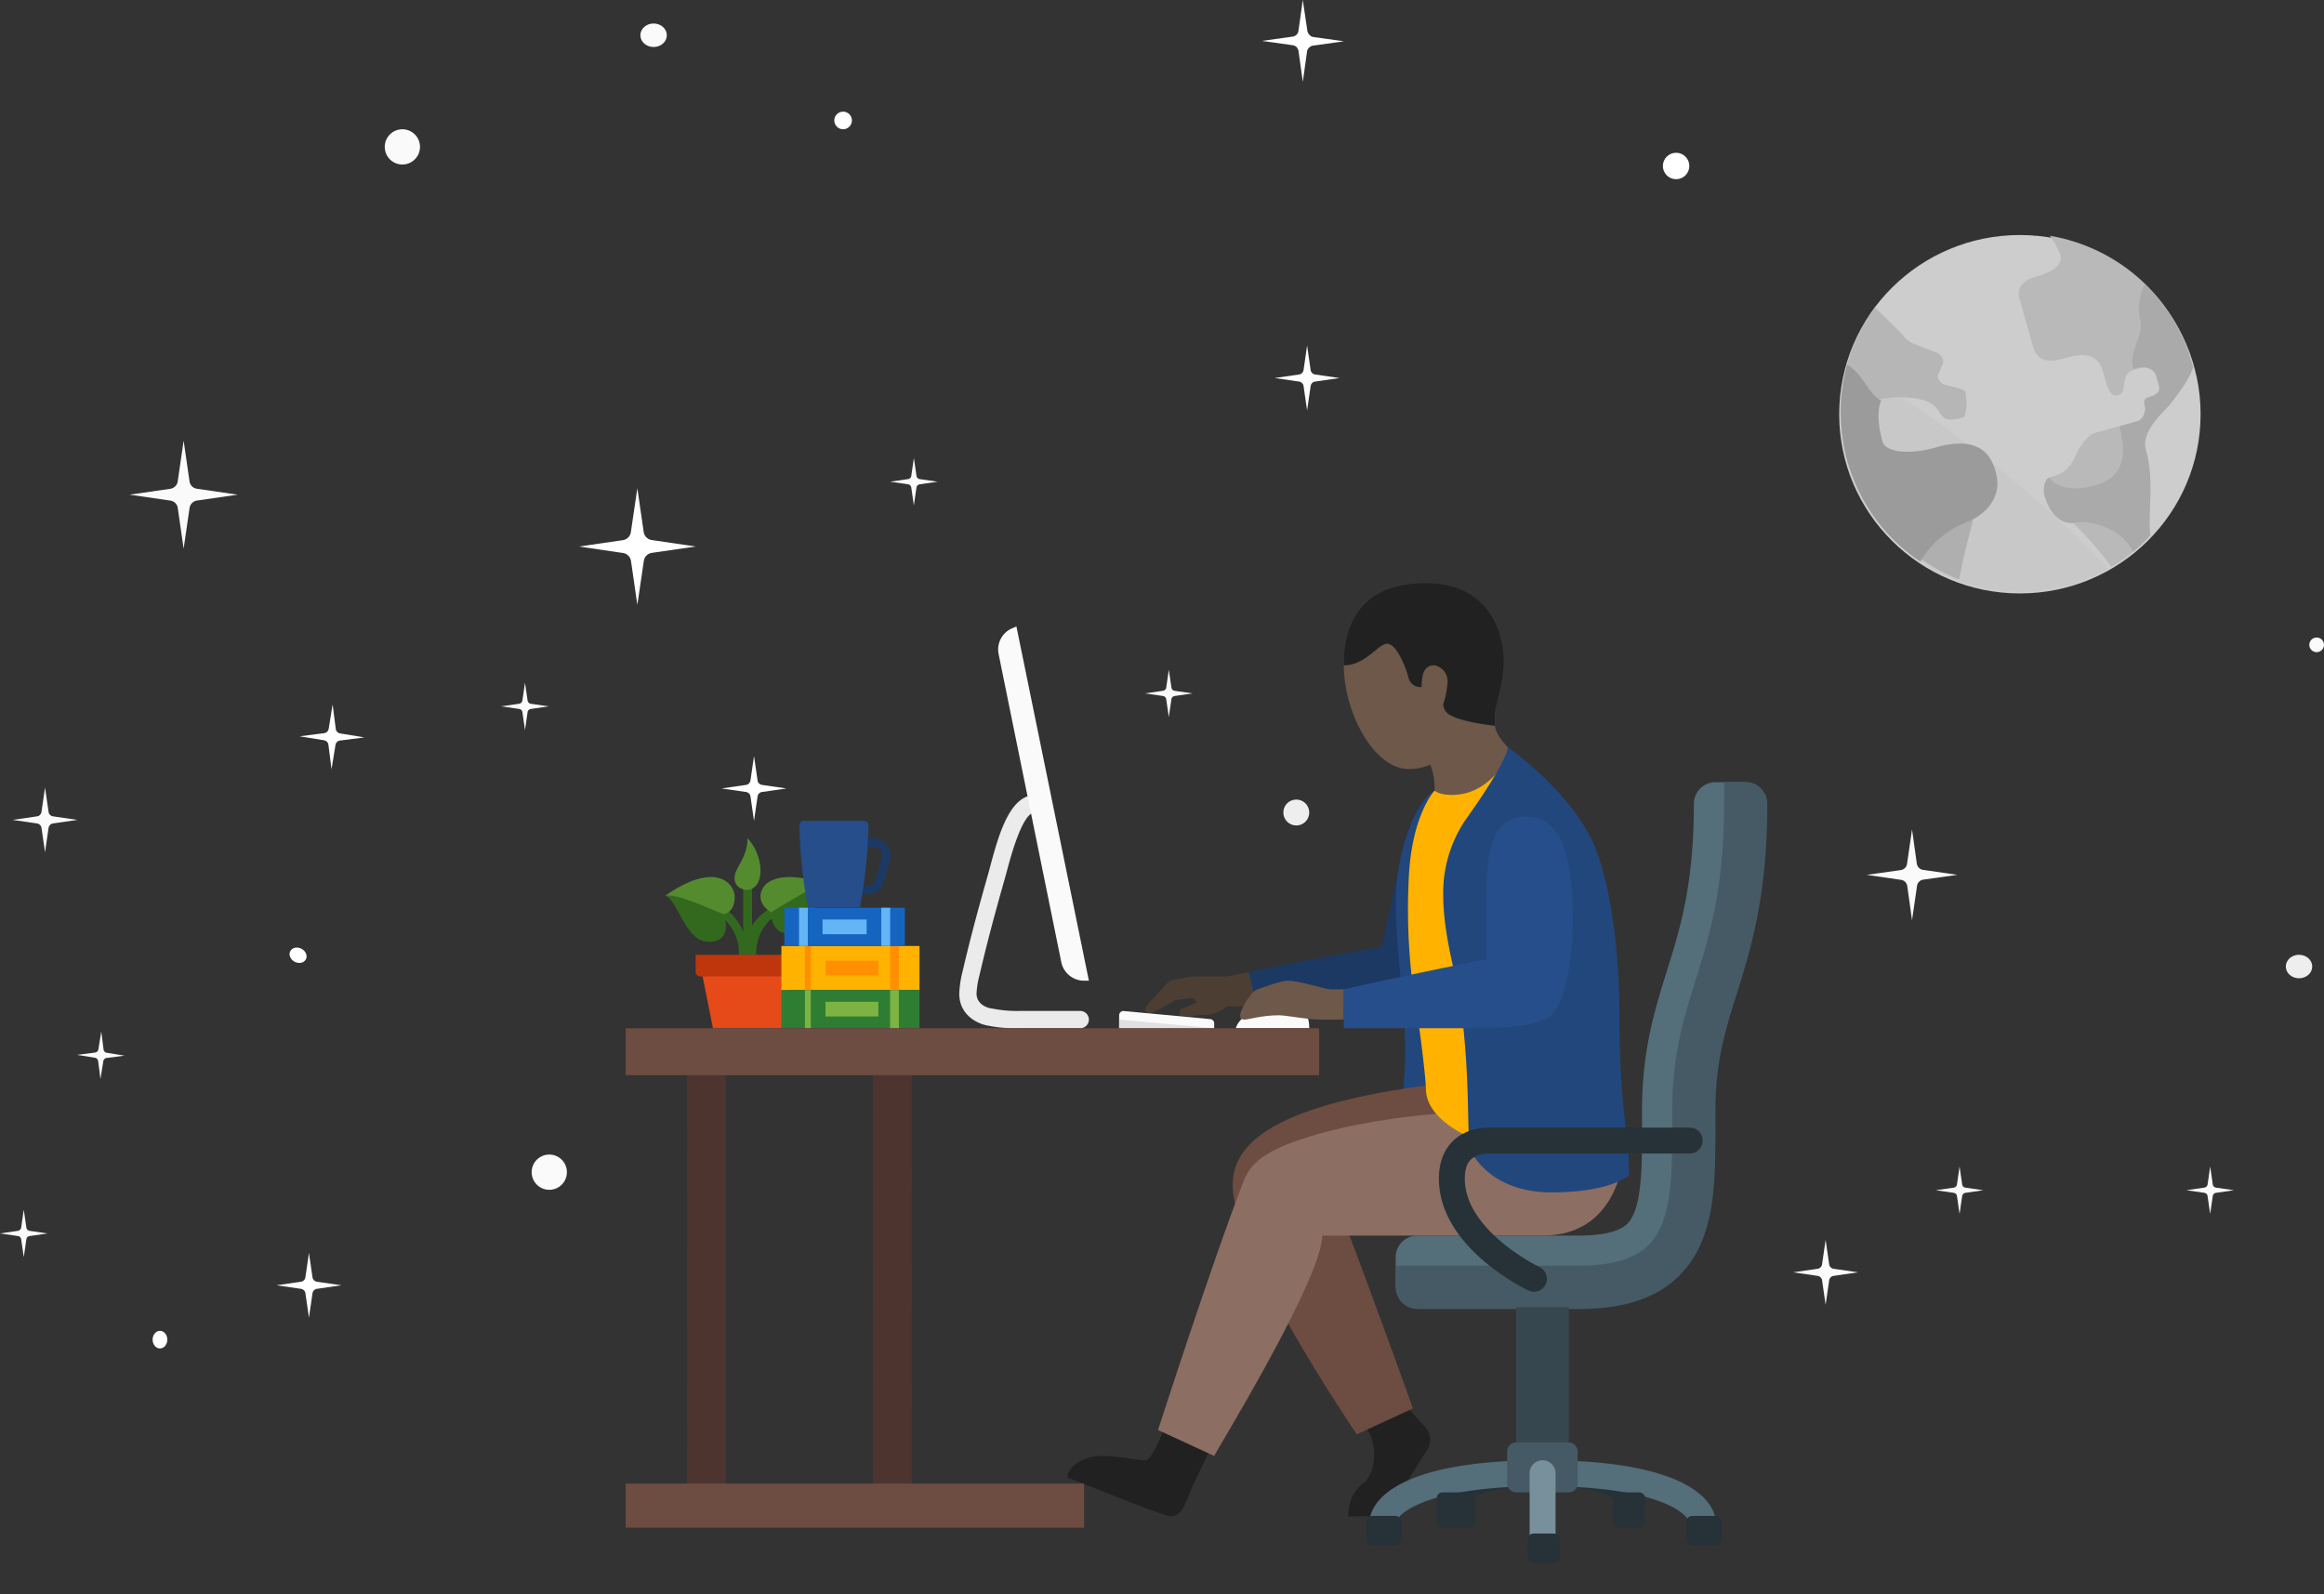 <svg xmlns="http://www.w3.org/2000/svg" xmlns:xlink="http://www.w3.org/1999/xlink" width="790.941" height="542.648" viewBox="0 0 790.941 542.648"><rect x="0" y="0" width="790.941" height="542.648" fill="#333333" stroke="none"/><defs><radialGradient id="a" cx="-1225.201" cy="-1782.663" r="87.5" gradientTransform="translate(-2745.035 -3820.41) rotate(180)" gradientUnits="userSpaceOnUse"><stop offset="0.76" stop-color="#e1e1e1"/><stop offset="0.78" stop-color="#e6e6e6" stop-opacity="0.639"/><stop offset="0.8" stop-color="#ececec" stop-opacity="0.302"/><stop offset="0.81" stop-color="#efefef" stop-opacity="0.078"/><stop offset="0.82" stop-color="#f0f0f0" stop-opacity="0"/></radialGradient><linearGradient id="b" x1="0.5" y1="-58.479" x2="0.5" y2="-59.479" gradientUnits="objectBoundingBox"><stop offset="0" stop-color="#fff" stop-opacity="0"/><stop offset="1" stop-color="#b3b3b3" stop-opacity="0.8"/></linearGradient><radialGradient id="c" cx="-3806.647" cy="-3053.016" r="5.204" gradientTransform="translate(-9941.593 -7807.697) rotate(180) scale(1.362 1.362)" gradientUnits="userSpaceOnUse"><stop offset="0.76" stop-color="#ebebeb"/><stop offset="0.77" stop-color="#ececec" stop-opacity="0.859"/><stop offset="0.78" stop-color="#eee" stop-opacity="0.659"/><stop offset="0.79" stop-color="#f0f0f0" stop-opacity="0.478"/><stop offset="0.8" stop-color="#f2f2f2" stop-opacity="0.329"/><stop offset="0.81" stop-color="#f3f3f3" stop-opacity="0.212"/><stop offset="0.82" stop-color="#f4f4f4" stop-opacity="0.122"/><stop offset="0.83" stop-color="#f4f4f4" stop-opacity="0.051"/><stop offset="0.85" stop-color="#f5f5f5" stop-opacity="0.012"/><stop offset="0.87" stop-color="#f5f5f5" stop-opacity="0"/></radialGradient></defs><g transform="translate(-997.059 -286)"><path d="M673.088,373l-.882,6.1a1.278,1.278,0,0,1-.382.735,1.47,1.47,0,0,1-.735.368l-6.088.882,6.088.882a1.28,1.28,0,0,1,1.118,1.118l.882,6.088.882-6.1a1.295,1.295,0,0,1,1.118-1.1l6.088-.882-6.1-.882a1.295,1.295,0,0,1-1.1-1.118Z" transform="translate(332.059 324.765)" fill="#fafafa"/><path d="M8.088,0,7.206,6.1a1.278,1.278,0,0,1-.382.735,1.47,1.47,0,0,1-.735.368L0,8.088l6.088.882a1.28,1.28,0,0,1,1.118,1.118l.882,6.088.882-6.1a1.295,1.295,0,0,1,1.118-1.1l6.088-.882-6.1-.882a1.47,1.47,0,0,1-.735-.368,1.47,1.47,0,0,1-.368-.75Z" transform="matrix(0.017, -1, 1, 0.017, 1023.156, 653.155)" fill="#fafafa"/><g transform="translate(1597.06 338.941)"><g transform="translate(26.228 26.731)"><ellipse cx="61.5" cy="61" rx="61.5" ry="61" transform="translate(-0.287 0.328)" fill="#cdcdcd"/><path d="M188,193.855A61.044,61.044,0,0,0,279.177,246.9a433.017,433.017,0,0,0-88.912-69.779A60.676,60.676,0,0,0,188,193.855Z" transform="translate(-187.758 -133.086)" fill="#c8c8c8"/><g transform="translate(0.243 0.578)"><path d="M228.34,197.184l5.794-1.662h0l.691-.206a35.118,35.118,0,0,1,13.956.294c8.529,2.529,3.6,8.912,13.794,6,1.309-.368,1.368-6.412.706-8.721-.279-.985-4.779-1.838-6.721-2.353a3.456,3.456,0,0,1-2.676-3.147l1.926-4.412a3.794,3.794,0,0,0-2-3.324l-7.912-3.074a8.676,8.676,0,0,1-4.191-3.412l-9.191-9.029A60.676,60.676,0,0,0,220.9,199.964" transform="translate(-220.898 -139.772)" fill="#b6b6b6"/><path d="M245.218,213.826h0c-.485,1.662-2.221,8.074-3.676,14.882-.25,1.294-.662,3.074-1.074,4.838a60.074,60.074,0,0,1-11.632-6.1,62.335,62.335,0,0,1-9.485-7.882l25.985-6.162a3.6,3.6,0,0,0-.118.426Z" transform="translate(-200.262 -116.591)" fill="#afafaf"/><path d="M169.428,168.791l4.691,16.441C176,191.805,181.59,190.2,185.884,189c10.529-2.941,11.559,3.1,12.691,7.044s1.868,6.574,4.824,5.721.1-7.132,5.029-8.544l2.941-.824,16.088-4.588a61.1,61.1,0,0,0-47.647-40.235,28.531,28.531,0,0,1,3.544,6.25c1.132,3.941-2.868,6.147-8.456,7.75C168.267,163.438,169.149,167.791,169.428,168.791Z" transform="translate(-108.678 -147.57)" fill="#b9b9b9"/><path d="M180.38,209.053h0l2.515,8.824s4.412,5.559,5.456,6.691a111.761,111.761,0,0,1,13.044,14.956,60.292,60.292,0,0,0,7.353-5.118c1.029-.838,2.015-1.706,2.941-2.6l-3.676-12.9V194.053l-3.735-2.074-.5-.279-2.618.735-5.265,1.471c-2.309.662-4.6,3.809-6.015,6.324C187.012,207.141,184.306,207.906,180.38,209.053Z" transform="translate(-109.306 -126.803)" fill="#b9b9b9"/><path d="M213.734,193.7a60.927,60.927,0,0,0,27.088,50.735A31.088,31.088,0,0,1,257.1,230.822h.118c1.338-.559,12.456-5.706,9.279-16.853-1.044-3.6-3.765-13.147-20.206-8.456-9.853,2.824-17.368,1.471-18.309-1.882-2.809-9.853-.471-14.088-.471-14.088a2.607,2.607,0,0,1-.456-.221h-.088c-3.6-2-6.118-9.294-11.044-11.882A60.735,60.735,0,0,0,213.734,193.7Z" transform="translate(-213.734 -133.513)" fill="#9b9b9b"/><path d="M168.586,230.457c3.044,10.824,9.809,9.6,9.809,9.6,4.9-1.368,16.574,1.471,20.4,9.838,1.029-.838,2.015-1.706,2.941-2.6s2.029-1.926,2.941-2.941c-.838-7.118,1.471-19.118-1.471-29.147-1.9-6.574,6.515-13.235,8.588-15.971,2.779-3.662,6.191-8.059,7.485-12.176-.4-1.471-.853-3.044-1.382-4.529a60.809,60.809,0,0,0-15.1-23.75,18.456,18.456,0,0,0-1.559,12.176c1.471,4.941-4.044,10.765-2.353,16.676a11.765,11.765,0,0,1,2.941-.515c2.941-.1,4.412,1.382,4.868,2.941l.926,3.279c.485,1.662-.544,2.941-2.529,3.574-2.632.75-2.765,1.471-2.294,3.147s-.426,4.75-2.4,5.309l-6.25,1.779.1.368c3.471,12.559-1.382,17.794-7.9,19.632-12.5,3.574-16.015-2.529-16.015-2.529h0C168.454,225.192,168.219,229.148,168.586,230.457Z" transform="translate(-99.336 -142.295)" fill="#aaa"/></g></g><path d="M236.5,129A87.5,87.5,0,1,1,149,216.5,87.5,87.5,0,0,1,236.5,129Zm0,148.53a61.03,61.03,0,1,0-61.029-61.03h0a61.03,61.03,0,0,0,61.03,61.03Z" transform="translate(-149 -129)" fill="url(#a)"/></g><path d="M378.892,93l-1.471,10.529a2.279,2.279,0,0,1-.647,1.279,2.368,2.368,0,0,1-1.279.647l-10.515,1.471,10.529,1.471a2.28,2.28,0,0,1,1.279.647,2.367,2.367,0,0,1,.647,1.279l1.471,10.515,1.471-10.529a2.221,2.221,0,0,1,.721-1.132,2.367,2.367,0,0,1,1.279-.647l10.515-1.471-10.529-1.471a2.235,2.235,0,0,1-1.265-.824,2.368,2.368,0,0,1-.647-1.279Z" transform="translate(1061.55 193)" fill="#fff"/><path d="M639.382,195l-2.015,13.853a2.942,2.942,0,0,1-.838,1.676,3.058,3.058,0,0,1-1.677.853l-13.853,2,13.853,2.015a2.941,2.941,0,0,1,2.53,2.515l2,13.853,2.015-13.853a2.942,2.942,0,0,1,.838-1.676,3.059,3.059,0,0,1,1.677-.853l13.853-2-13.853-2.015a2.941,2.941,0,0,1-2.529-2.515Z" transform="translate(420.177 241)" fill="#fafafa"/><path d="M257.029,380l-1.206,8.309a1.824,1.824,0,0,1-.515,1.015,1.632,1.632,0,0,1-1,.5L246,391.029l8.309,1.206a1.823,1.823,0,0,1,1.015.515,1.632,1.632,0,0,1,.5,1l1.206,8.309,1.206-8.309a1.823,1.823,0,0,1,.515-1.015,1.632,1.632,0,0,1,1-.5l8.309-1.206-8.309-1.206a1.823,1.823,0,0,1-1.015-.515,1.632,1.632,0,0,1-.5-1Z" transform="translate(1361.354 328.06)" fill="#fafafa"/><path d="M257.029,380l-1.206,8.309a1.824,1.824,0,0,1-.515,1.015,1.632,1.632,0,0,1-1,.5L246,391.029l8.309,1.206a1.823,1.823,0,0,1,1.015.515,1.632,1.632,0,0,1,.5,1l1.206,8.309,1.206-8.309a1.823,1.823,0,0,1,.515-1.015,1.632,1.632,0,0,1,1-.5l8.309-1.206-8.309-1.206a1.823,1.823,0,0,1-1.015-.515,1.632,1.632,0,0,1-.5-1Z" transform="translate(755.354 174.06)" fill="#fafafa"/><circle cx="4.5" cy="4.5" r="4.5" transform="translate(1563 338)" fill="#fff"/><path d="M408.088,248l-.882,6.1a1.295,1.295,0,0,1-1.118,1.1l-6.088.882,6.1.882a1.295,1.295,0,0,1,1.1,1.118l.882,6.088.882-6.1a1.295,1.295,0,0,1,1.118-1.1l6.088-.882-6.1-.882a1.295,1.295,0,0,1-1.1-1.118Z" transform="translate(986.765 265.942)" fill="#fafafa"/><path d="M467.088,199l-.882,6.1a1.295,1.295,0,0,1-1.118,1.1l-6.088.882,6.1.882a1.3,1.3,0,0,1,1.1,1.118l.882,6.088.882-6.1a1.295,1.295,0,0,1,1.118-1.1l6.088-.882-6.1-.882a1.295,1.295,0,0,1-1.1-1.118Z" transform="translate(841 242.883)" fill="#fafafa"/><path d="M238.441,285l-1.691,11.632a2.441,2.441,0,0,1-.706,1.471,2.544,2.544,0,0,1-1.471.721L223,300.441l11.632,1.691a2.441,2.441,0,0,1,1.471.706,2.544,2.544,0,0,1,.721,1.471l1.618,11.574,1.691-11.632a2.441,2.441,0,0,1,.706-1.471,2.544,2.544,0,0,1,1.471-.721l11.574-1.618L242.25,298.75a2.441,2.441,0,0,1-1.471-.706,2.544,2.544,0,0,1-.721-1.471Z" transform="translate(1409.354 283.353)" fill="#fafafa"/><path d="M167.088,363l-.882,6.1a1.3,1.3,0,0,1-1.118,1.1l-6.088.882,6.1.882a1.295,1.295,0,0,1,1.1,1.118l.882,6.088.882-6.1a1.295,1.295,0,0,1,1.118-1.1l6.088-.882-6.1-.882a1.295,1.295,0,0,1-1.1-1.118Z" transform="translate(1582.178 320.059)" fill="#fafafa"/><path d="M557.088,251l-.882,6.1a1.3,1.3,0,0,1-1.118,1.1l-6.088.882,6.088.882a1.279,1.279,0,0,1,1.118,1.118l.882,6.088.882-6.1a1.295,1.295,0,0,1,1.118-1.1l6.088-.882-6.088-.882a1.279,1.279,0,0,1-1.118-1.118Z" transform="translate(618.647 267.353)" fill="#fafafa"/><path d="M225.088,363l-.882,6.088a1.279,1.279,0,0,1-1.118,1.118l-6.088.882,6.088.882a1.279,1.279,0,0,1,1.118,1.118l.882,6.088.882-6.1a1.471,1.471,0,0,1,.368-.735,1.338,1.338,0,0,1,.75-.368l6.088-.882-6.088-.882a1.279,1.279,0,0,1-1.118-1.118Z" transform="translate(1438.884 320.059)" fill="#fafafa"/><path d="M377.029,173l-1.206,8.309a1.823,1.823,0,0,1-.515,1.015,1.632,1.632,0,0,1-1,.5L366,184.029l8.309,1.206a1.823,1.823,0,0,1,1.015.515,1.632,1.632,0,0,1,.5,1l1.206,8.309,1.206-8.309a1.824,1.824,0,0,1,.515-1.015,1.632,1.632,0,0,1,1-.5l8.309-1.206-8.309-1.206a1.824,1.824,0,0,1-1.015-.515,1.632,1.632,0,0,1-.5-1Z" transform="translate(1064.883 230.647)" fill="#fff"/><path d="M608.029,383l-1.206,8.309a1.824,1.824,0,0,1-.515,1.015,1.633,1.633,0,0,1-1,.5L597,394.029l8.309,1.206a1.824,1.824,0,0,1,1.015.515,1.632,1.632,0,0,1,.5,1l1.206,8.309,1.206-8.309a1.824,1.824,0,0,1,.515-1.015,1.633,1.633,0,0,1,1-.5l8.309-1.206-8.309-1.206a1.823,1.823,0,0,1-1.015-.515,1.633,1.633,0,0,1-.5-1Z" transform="translate(494.177 329.471)" fill="#fff"/><path d="M11.029,0,9.823,8.309a1.824,1.824,0,0,1-.515,1.015,1.633,1.633,0,0,1-1,.5L0,11.029l8.309,1.206a1.824,1.824,0,0,1,1.015.515,1.632,1.632,0,0,1,.5,1l1.206,8.309,1.206-8.309a1.824,1.824,0,0,1,.515-1.015,1.633,1.633,0,0,1,1-.5l8.309-1.206L13.75,9.824a1.823,1.823,0,0,1-1.015-.515,1.633,1.633,0,0,1-.5-1Z" transform="matrix(0.017, -1, 1, 0.017, 1098.863, 547.659)" fill="#fff"/><path d="M505.029,268l-1.206,8.309a1.823,1.823,0,0,1-.515,1.015,1.632,1.632,0,0,1-1,.5L494,279.029l8.309,1.206a1.824,1.824,0,0,1,1.015.515,1.632,1.632,0,0,1,.5,1l1.206,8.309,1.206-8.309a1.823,1.823,0,0,1,.515-1.015,1.632,1.632,0,0,1,1-.5l8.309-1.206-8.309-1.206a1.823,1.823,0,0,1-1.015-.515,1.632,1.632,0,0,1-.5-1Z" transform="translate(748.648 275.353)" fill="#fff"/><path d="M534.853,206l-2.206,14.956a3.22,3.22,0,0,1-.912,1.824,3.323,3.323,0,0,1-1.809.912L515,225.853l14.956,2.206a3.235,3.235,0,0,1,2.735,2.721l2.162,14.926,2.206-14.956a3.222,3.222,0,0,1,.912-1.824,3.324,3.324,0,0,1,1.809-.912l14.926-2.162-14.956-2.206a3.235,3.235,0,0,1-2.735-2.721Z" transform="translate(679.118 246.177)" fill="#fff"/><ellipse cx="4.5" cy="4" rx="4.5" ry="4" transform="translate(1215 294)" fill="#fafafa"/><circle cx="3" cy="3" r="3" transform="translate(1281 324)" fill="#fff"/><ellipse cx="2.5" cy="3" rx="2.5" ry="3" transform="translate(1049 739)" fill="#fff"/><ellipse cx="2.5" cy="3" rx="2.5" ry="3" transform="matrix(0.469, -0.883, 0.883, 0.469, 1094.684, 611.963)" fill="#fff"/><circle cx="6" cy="6" r="6" transform="translate(1128 330)" fill="#fafafa"/><circle cx="6" cy="6" r="6" transform="translate(1178 679)" fill="#fafafa"/><ellipse cx="4.5" cy="4" rx="4.5" ry="4" transform="translate(1775 611)" fill="#eee"/><circle cx="4.412" cy="4.412" r="4.412" transform="translate(1433.824 558.162)" fill="#eee"/><circle cx="2.5" cy="2.5" r="2.5" transform="translate(1783 503)" fill="#fafafa"/><g transform="translate(1155.883 484.53)"><g transform="translate(167.647 14.706)"><path d="M444.22,356.4h20.956a2.941,2.941,0,1,0,0-5.882H444.22a42.368,42.368,0,0,1-9.235-.868h-.235c-.471-.088-4.868-.956-4.868-5.074a29.106,29.106,0,0,1,.985-6.162c3.044-13.118,6.221-24.4,8.324-31.853l.221-.765c.235-.838.5-1.809.779-2.838,1.471-5.485,5.368-20.044,9.588-20.044a2.941,2.941,0,0,0,0-5.882c-8.735,0-12.515,14.1-15.28,24.4-.265,1.015-.515,1.941-.75,2.765l-.221.779c-2.118,7.5-5.324,18.853-8.4,32.1A35.432,35.432,0,0,0,424,344.633c0,7.353,6.279,10.294,9.721,10.868A46.572,46.572,0,0,0,444.22,356.4Z" transform="translate(-424 -219.633)" fill="#ebebeb"/><path d="M428.75,238.632,430.22,238l24.662,120.588h-1.559a7.941,7.941,0,0,1-7.809-6.191L424.161,247.426a7.853,7.853,0,0,1,4.588-8.794Z" transform="translate(-410.764 -238)" fill="#fafafa"/></g><path d="M230,444h0a26.471,26.471,0,0,0,26.471,26.471H700.589A26.471,26.471,0,0,0,727.06,444Z" transform="translate(-230 -126.352)" opacity="0.2" fill="url(#b)"/><g transform="translate(204.412)"><path d="M420.324,318l-7.353,1.471H402.28a15.539,15.539,0,0,0-2.191.191c-1.353.235-3.676.647-5.25,1.015a4.662,4.662,0,0,0-2.706,1.618c-1.588,2-7.088,7.029-7.1,8.515,0,.338.073,1.1,1.221,1.206,1.4.132,9.029-4.412,9.029-4.412l5.882-.868,1.471,1.471a24.255,24.255,0,0,1-4.412,1.985c-1.471.515-1.471,1-1.471,1.735,0,.309.132,1,1.176,1.1,1.662.176,5-.412,7.529-.412a12.471,12.471,0,0,0,7.471-2.941h10.294Z" transform="translate(-358.559 -185.647)" fill="#4d3e34"/><path d="M398.706,279c5.882,0,13.235,1.471,13.235,20.588,0,8.824-3.265,33.5-11.765,44.118-5.882,7.353-55.324,4.412-63.235,4.412L334,336.353s21.927-4.647,45.177-8.529c0,0,1.941-8,5.162-23.412C388.412,284.882,392.647,279,398.706,279Z" transform="translate(-272.235 -204)" fill="#1b3963"/><path d="M333.235,276h0C325.882,280.412,320,298.779,320,314.235c0,19.118,4.412,39.706,2.941,58.824a128.48,128.48,0,0,0,0,22.059h45.588V276Z" transform="translate(-208.235 -205.412)" fill="#22477d"/><g transform="translate(56.294 170.179)"><path d="M371.882,434.559a7.353,7.353,0,0,0,1.059-3.853,6.853,6.853,0,0,0-2.118-4.412c-6.706-7.353-9.647-10.294-9.647-10.294l-11.765,8.824a15.735,15.735,0,0,1,4.412,11.765,14.176,14.176,0,0,1-2.941,8.823S345,448.353,345,457.177h9.324a5.882,5.882,0,0,0,4.971-2.75Z" transform="translate(-305.706 -309.708)" fill="#212121"/><path d="M404,379.425c-17.647,4.412-42.647,7.353-42.647,7.353,10.294,26.471,25,67.647,25,67.647l-19.118,8.824S325,401.484,325,378.4c0-12.206,9.882-26.912,68.706-34.265,20.5-2.559,27.941,7.353,27.941,16.176C421.647,372.072,412.824,377.219,404,379.425Z" transform="translate(-325 -343.721)" fill="#6d4c41"/></g><g transform="translate(0 179.412)"><path d="M445,427.882s-.515,2.162-7.353,16.177c-1.853,3.794-3.059,10.294-7.353,10.294-2.6,0-31.6-11.971-35.294-13.235,0-2.941,4.412-7.353,11.765-7.353,5.882,0,11.765,1.471,14.706,1.471S428.824,422,428.824,422Z" transform="translate(-395 -316.117)" fill="#212121"/><path d="M419.118,350c29.25,0,39.706,11.765,39.706,11.765s0,30.882-27.941,30.882h-75c0,14.706-36.662,74.294-36.765,75L300,458.824s19.118-59.309,29.25-85c2.015-5.1,6.044-9.118,16.824-13.044C374.544,350.426,413.441,350,419.118,350Z" transform="translate(-269.118 -350)" fill="#8d6e63"/></g><path d="M373,333.353h25c0-5.882-2.941-7.353-8.824-7.353C374.471,326,373,333.353,373,333.353Z" transform="translate(-315.647 -181.882)" fill="#fafafa"/><path d="M400.294,322.941h-4.412c-2.132,0-10.412-2.941-14.706-2.941-2.206,0-7.779,2.059-10.294,2.941-2.265.794-5.882,7.074-5.882,8.824,0,1.088.412,1.471,1.471,1.471,1.471,0,5.882-1.471,11.765-1.471,2.221,0,10.294,1.471,13.235,1.471h8.824Z" transform="translate(-306.176 -184.706)" fill="#6d584a"/><path d="M348.855,289.824a18.043,18.043,0,0,0,7.353-1.471,21.531,21.531,0,0,1,1.471,8.824c0,2.941,1.471,5.882,4.412,5.882,25,0,20.588-20.588,20.588-20.588s-4.412-4.412-4.412-7.353V263.353c0-22.059-7.353-32.353-23.529-32.353S326.8,242.338,326.8,254.529C326.8,270.706,337.09,289.824,348.855,289.824Z" transform="translate(-232.678 -226.588)" fill="#6d584a"/><path d="M355.941,228c22.059,0,26.471,17.647,26.471,26.471,0,7.676-2.706,14-2.941,17.647-.073,1.25,0,4.412,0,4.412s-10.926-1.132-15.324-3.662a4.412,4.412,0,0,1-2.324-3.691,29.926,29.926,0,0,0,1.471-7.353,5.529,5.529,0,0,0-4.412-5.882c-2.941,0-4.412,1.823-4.412,7.353a4.088,4.088,0,0,1-4.412-2.941c-.824-3.353-3.985-11.765-7.353-11.765-2.941,0-7.353,7.353-14.706,7.353C328,245.647,330.941,228,355.941,228Z" transform="translate(-233.882 -228)" fill="#212121"/><path d="M323.162,356.235a206.763,206.763,0,0,1-2.941-45.588c.794-22.471,8.824-30.882,8.824-30.882s1.471,1.471,5.882,1.471c13.235,0,19.118-13.235,19.118-13.235l10.294,11.765V398.883H343.751s-17.647-6.1-17.647-17.647C326.1,378.647,324.442,363.75,323.162,356.235Z" transform="translate(-204.045 -209.176)" fill="#ffb300"/><path d="M321.062,266S340.18,279.235,349,296.324c8.368,16.177,10.221,48.221,9.926,62.162.368,33.985,3.309,36.927,3.309,53.1,0,0-5.809,5.882-26.471,5.882s-27.809-13.5-27.941-16.177c-.632-12.882,0-25-2.941-48.529C303.974,345.412,299,330.706,299,316a44.412,44.412,0,0,1,7.353-25C321.062,270.412,321.062,266,321.062,266Z" transform="translate(-171.062 -210.118)" fill="#22477d"/><path d="M373.765,282c10.294,0,16.177,8.824,16.177,35.294,0,11.691-2.059,27.25-7.353,32.353-3.176,3.074-13.235,4.412-23.529,4.412H312V340.824c19.118-4.412,48.529-10.294,48.529-10.294V307C360.529,292.294,363.471,282,373.765,282Z" transform="translate(-217.882 -202.588)" fill="#254e8a"/></g><g transform="translate(222.059 145.611)"><path d="M395,332.875h32.353v-1.632a1.471,1.471,0,0,0-1.338-1.471l-29.412-2.75a1.471,1.471,0,0,0-1.6,1.323h0Z" transform="translate(-395 -327.015)" fill="#fafafa"/><path d="M395,331.941h32.353L395,329Z" transform="translate(-395 -326.082)" fill="#e0e0e0"/></g><g transform="translate(305.816 67.647)"><path d="M391.108,281.329c0,55.515-17.647,65.647-17.647,104.412,0,30.985,2.177,60.294-39.162,60.294H271.99V435.741a7.353,7.353,0,0,1,7.353-7.353H334.3c5.706,0,13.235-.706,16.559-4.073,5.059-5.088,5.015-19.824,4.971-34.088v-4.485c0-20.338,4.294-34.074,8.441-47.382,4.529-14.485,9.206-29.412,9.206-57.029h0a7.353,7.353,0,0,1,7.353-7.279h10.294Z" transform="translate(-261.629 -273.976)" fill="#546e7a"/><path d="M274.353,453.412h54.956c15.4,0,26.6-3.735,34.265-11.426,12.4-12.441,12.25-31.559,12.25-51.809v-4.412c0-16.529,3.382-27.368,7.353-39.927,4.838-15.529,10.294-33.118,10.294-64.485A7.353,7.353,0,0,0,386.118,274h-7.353v7.353c0,29.132-4.912,44.868-9.676,60.1-4.1,13.132-7.971,25.544-7.971,44.309v4.412c0,17.118.1,33.279-7.971,41.382-4.765,4.779-12.574,7.1-23.853,7.1H267v7.353a7.353,7.353,0,0,0,7.353,7.353Z" transform="translate(-256.639 -274)" fill="#455a64"/><path d="M314.353,409.882a4.412,4.412,0,0,0,1.882-8.4c-.25-.118-25.412-12.323-25.412-30.088,0-3.985.971-8.574,8.574-8.574h67.9a4.412,4.412,0,1,0,0-8.823H299.4c-10.735,0-17.4,6.662-17.4,17.4,0,23.368,29.221,37.471,30.471,38.059a4.412,4.412,0,0,0,1.882.427Z" transform="translate(-256.933 -236.353)" fill="#263238"/><path d="M304.677,445.25s3.088-5.426,25.147-5.426c14.574,0,20.809,2.382,23.235,3.809a5.177,5.177,0,0,1,1.868,1.559l1.912-.6,1.471-.279,5.338-.426c-.235-3.015-3.4-12.882-33.824-12.882S296.25,440.868,296,443.882l8.824.706a1.676,1.676,0,0,1-.147.662Z" transform="translate(-269.462 -200.117)" fill="#263238"/><path d="M287.824,452.265c.853-3.471,11.485-12.441,50-12.441s49.206,8.971,50,12.441a1.189,1.189,0,0,1,0-.324l8.824-.706c-.265-3.382-4.412-20.235-58.824-20.235S279.279,447.853,279,451.235l8.824.706A1.189,1.189,0,0,1,287.824,452.265Z" transform="translate(-277.462 -200.117)" fill="#546e7a"/><rect width="18" height="55" transform="translate(51.302 178.823)" fill="#37474f"/><rect width="24" height="17" rx="3" transform="translate(48.302 224.823)" fill="#455a64"/><g transform="translate(0 230.883)"><path d="M320.412,460.412A4.412,4.412,0,0,0,324.824,456V435.412a4.412,4.412,0,1,0-8.824,0h0V456a4.412,4.412,0,0,0,4.412,4.412Z" transform="translate(-260.05 -431)" fill="#78909c"/><rect width="11" height="10" rx="2" transform="translate(55.302 24.94)" fill="#263238"/><rect width="12" height="10" rx="2" transform="translate(109.302 18.94)" fill="#263238"/><rect width="11" height="12" rx="2" transform="translate(84.302 10.94)" fill="#263238"/><rect width="13" height="12" rx="2" transform="translate(24.302 10.94)" fill="#263238"/><rect width="12" height="10" rx="2" transform="translate(0.302 18.94)" fill="#263238"/></g></g><g transform="translate(67.647 86.765)"><path d="M499.461,319.125A15.618,15.618,0,0,1,507.52,305.7l-1.471-2.588a18.574,18.574,0,0,0-9.529,16.015Z" transform="translate(-470.049 -279.419)" fill="#33691e"/><path d="M496.429,319.106l2.941-.088a15.794,15.794,0,0,1,6.735-13.456L504.4,303.15a18.809,18.809,0,0,0-7.971,15.956Z" transform="translate(-468.488 -279.4)" fill="#33691e"/><path d="M512.67,319.106A18.809,18.809,0,0,0,504.7,303.15l-1.706,2.412a15.8,15.8,0,0,1,6.735,13.544Z" transform="translate(-484.729 -279.4)" fill="#33691e"/><path d="M521.4,296c-6.338,0-13.573,4.985-15.441,6.338,4.044,1.574,6.765,6.485,13.926,7.426,4.779.6,5.882-1.132,5.882-1.132s3.779-.368,3.779-5.882C529.489,299.9,527.078,296,521.4,296Z" transform="translate(-505.96 -282.765)" fill="#558b2f"/><path d="M521.531,315.935c-6.838-.956-9.426-14.029-13.529-15.6,3.191-.471,8.206,1.471,19.75,6.294C530.339,313.729,526.545,316.714,521.531,315.935Z" transform="translate(-508.001 -280.758)" fill="#33691e"/><path d="M488.618,297.25c6.235-3.073,15.971.382,18.441,1.265-3.632,2.176-3.118,13.912-9.75,16.088-4.676,1.471-8.309-.25-8.691-6.632C483.412,305.029,484.192,299.411,488.618,297.25Z" transform="translate(-452.647 -282.764)" fill="#558b2f"/><path d="M493.691,313.8c6.632-2.176,6.118-13.912,9.75-16.088-3.25.265-7.927,3.073-18.441,9.456C485.382,313.548,488.9,315.328,493.691,313.8Z" transform="translate(-449.029 -281.96)" fill="#33691e"/><rect width="3" height="21" transform="translate(26.47 16.705)" fill="#33691e"/><path d="M504.412,287a17.074,17.074,0,0,1,4.412,10.853c0,6.794-4.412,6.794-4.412,6.794s-4.412,0-4.412-4.074C500,297.029,504.412,293.794,504.412,287Z" transform="translate(-476.471 -287)" fill="#558b2f"/><path d="M524.353,316l-4.412,22.059H496.412L492,316Z" transform="translate(-480.235 -273.353)" fill="#e64a19"/><path d="M492.471,321.353h32.353a1.471,1.471,0,0,0,1.471-1.471V314H491v5.882A1.588,1.588,0,0,0,492.471,321.353Z" transform="translate(-480.706 -274.294)" fill="#bf360c"/></g><g transform="translate(107.196 123.526)"><rect width="47" height="15" transform="translate(-0.079 -0.056)" fill="#ffb300"/><rect width="3" height="15" transform="translate(36.921 -0.056)" fill="#ff8f00"/><rect width="2" height="15" transform="translate(7.921 -0.056)" fill="#ff8f00"/><rect width="18" height="5" transform="translate(14.921 4.944)" fill="#ff8f00"/></g><g transform="translate(107.196 138.114)"><rect width="47" height="13" transform="translate(-0.079 0.356)" fill="#2e7d32"/><rect width="3" height="13" transform="translate(36.921 0.356)" fill="#7cb342"/><rect width="2" height="13" transform="translate(7.921 0.356)" fill="#7cb342"/><rect width="18" height="5" transform="translate(14.921 4.356)" fill="#7cb342"/></g><g transform="translate(108.318 110.06)"><rect width="41" height="13" transform="translate(-0.201 0.41)" fill="#1565c0"/><rect width="3" height="13" transform="translate(32.799 0.41)" fill="#64b5f6"/><rect width="3" height="13" transform="translate(4.799 0.41)" fill="#64b5f6"/><rect width="15" height="5" transform="translate(12.799 4.41)" fill="#64b5f6"/></g><g transform="translate(113.235 80.882)"><g transform="translate(16.044 5.926)"><path d="M472.395,288l-1.471,16.177h5.456a4.412,4.412,0,0,0,4.25-3.25l2.015-7.353a4.412,4.412,0,0,0-3.088-5.412A4.546,4.546,0,0,0,478.38,288Z" transform="translate(-469.321 -286.573)" fill="url(#c)"/><path d="M469.929,306.1h7.059a5.882,5.882,0,0,0,5.662-4.338l2.015-7.353a5.779,5.779,0,0,0-.559-4.412,5.882,5.882,0,0,0-3.559-2.765A6.106,6.106,0,0,0,479,287.03h-7.353Zm9.059-16.177a2.764,2.764,0,0,1,.779.1,2.941,2.941,0,0,1,2.059,3.618h0L479.811,301a2.941,2.941,0,0,1-2.823,2.162h-3.853l1.206-13.235Z" transform="translate(-469.929 -287.03)" fill="#1b3963"/></g><path d="M495.588,312.412H477.941A163.484,163.484,0,0,1,475,284.471,1.471,1.471,0,0,1,476.471,283h20.588a1.471,1.471,0,0,1,1.471,1.471A163.478,163.478,0,0,1,495.588,312.412Z" transform="translate(-475 -283)" fill="#254e8a"/></g><g transform="translate(54.455 151.58)"><path d="M508.015,417.25,508,497.765h13.221l.015-80.515L521.221,336H508Z" transform="translate(-487.455 -328.756)" fill="#4e342e"/><path d="M465.015,416.515,465,497.765h13.221l.015-81.25L478.221,336H465Z" transform="translate(-381.22 -328.756)" fill="#4e342e"/><rect width="236" height="16" transform="translate(-0.338 -0.109)" fill="#6d4c41"/><rect width="156" height="15" transform="translate(-0.338 154.891)" fill="#6d4c41"/></g></g></g></svg>
